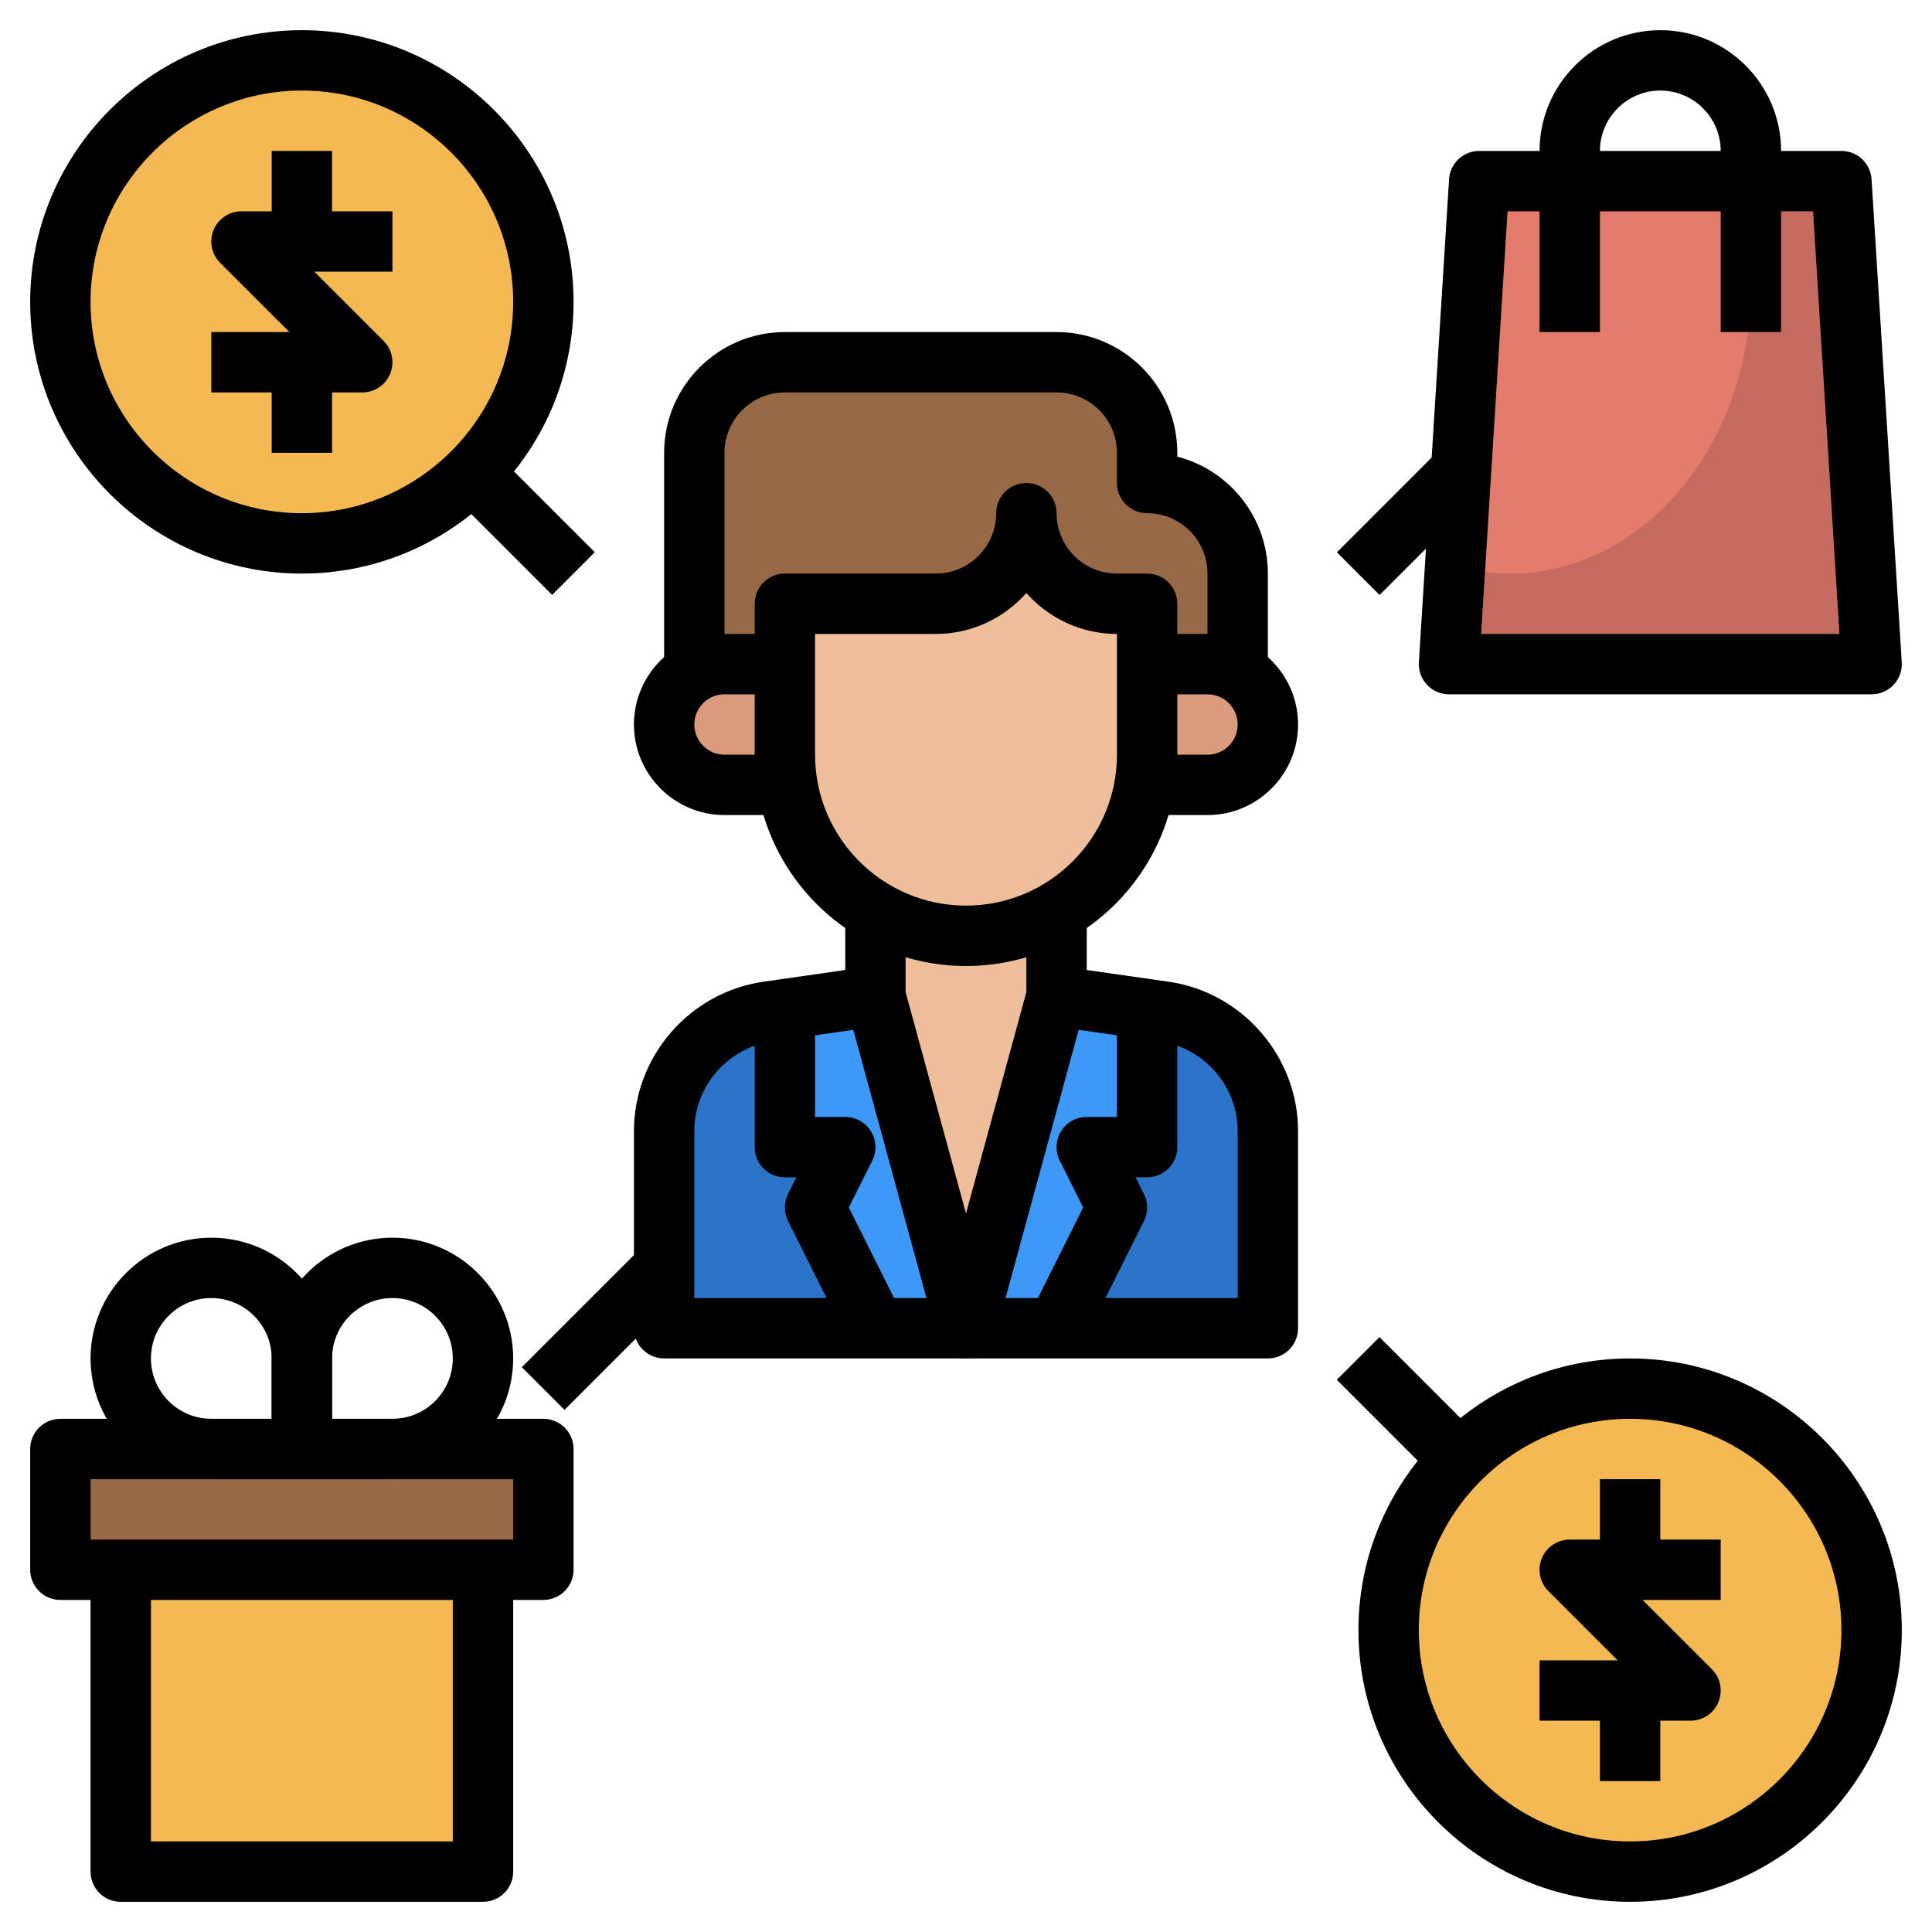 <svg id="Layer_3" enable-background="new 0 0 64 64" height="512" viewBox="0 0 64 64" width="512" xmlns="http://www.w3.org/2000/svg"><g><g><path d="m16 52v10h-12v-10" fill="#f5b953"/></g><g><path d="m2 48h16v4h-16z" fill="#976947"/></g><g><path d="m61 6h-12l-1 16h14z" fill="#c66b60"/></g><g><path d="m48.203 18.748c.581.159 1.183.252 1.804.252 4.414 0 7.993-4.253 7.993-9.5 0-1.237-.205-2.416-.567-3.5h-8.433z" fill="#e47c6e"/></g><g><path d="m41 23v-4c0-1.657-1.343-3-3-3v-1c0-1.657-1.343-3-3-3h-9c-1.657 0-3 1.343-3 3v8" fill="#976947"/></g><g><path d="m42 44v-6.531c0-1.991-1.464-3.678-3.434-3.96l-3.566-.509v-3h-6v3l-3.566.509c-1.97.282-3.434 1.97-3.434 3.96v6.531" fill="#2b74ca"/></g><g><path d="m35 33 3 .429v4.571h-2l1 2-2 4h-3z" fill="#3d98f7"/></g><g><path d="m35 29v4l-3 11-3-11v-4" fill="#efbe9a"/></g><g><path d="m29 33-3 .429v4.571h2l-1 2 2 4h3z" fill="#3d98f7"/></g><g><path d="m38 22h2c1.105 0 2 .895 2 2 0 1.105-.895 2-2 2h-2" fill="#db9b7c"/></g><g><path d="m26 22h-2c-1.105 0-2 .895-2 2 0 1.105.895 2 2 2h2" fill="#db9b7c"/></g><g><path d="m34 17c0 1.657 1.343 3 3 3h1v5c0 3.314-2.686 6-6 6-3.314 0-6-2.686-6-6v-5h5c1.657 0 3-1.343 3-3z" fill="#efbe9a"/></g><g><circle cx="10" cy="10" fill="#f5b953" r="8"/></g><g><circle cx="54" cy="54" fill="#f5b953" r="8"/></g><g><path d="m32 32c-3.86 0-7-3.141-7-7v-5c0-.553.448-1 1-1h5c1.103 0 2-.897 2-2 0-.553.448-1 1-1s1 .447 1 1c0 1.103.897 2 2 2h1c.552 0 1 .447 1 1v5c0 3.859-3.14 7-7 7zm-5-11v4c0 2.757 2.243 5 5 5s5-2.243 5-5v-4c-1.193 0-2.267-.525-3-1.357-.733.832-1.807 1.357-3 1.357z"/></g><g><path d="m40 27h-2v-2h2c.551 0 1-.448 1-1s-.449-1-1-1h-2v-2h2c1.654 0 3 1.346 3 3s-1.346 3-3 3z"/></g><g><path d="m26 27h-2c-1.654 0-3-1.346-3-3s1.346-3 3-3h2v2h-2c-.551 0-1 .448-1 1s.449 1 1 1h2z"/></g><g><path d="m42 22h-2v-3c0-1.103-.897-2-2-2-.552 0-1-.447-1-1v-1c0-1.103-.897-2-2-2h-9c-1.103 0-2 .897-2 2v7h-2v-7c0-2.206 1.794-4 4-4h9c2.206 0 4 1.794 4 4v.127c1.723.444 3 2.013 3 3.873z"/></g><g><path d="m42 45h-20c-.552 0-1-.447-1-1v-6.531c0-2.472 1.846-4.6 4.293-4.949l2.707-.387v-2.133h2v3c0 .498-.366.92-.858.99l-3.566.51c-1.469.209-2.576 1.485-2.576 2.969v5.531h18v-5.531c0-1.483-1.107-2.76-2.575-2.969l-3.566-.51c-.493-.07-.859-.492-.859-.99v-3h2v2.133l2.708.387c2.446.349 4.292 2.477 4.292 4.949v6.531c0 .553-.448 1-1 1z"/></g><g><path d="m32 45c-.451 0-.846-.302-.965-.737l-3-11 1.93-.525 2.035 7.461 2.035-7.462 1.93.525-3 11c-.119.436-.514.738-.965.738z"/></g><g><path d="m28.105 44.447-2-4c-.141-.281-.141-.613 0-.895l.277-.552h-.382c-.552 0-1-.447-1-1v-4h2v3h1c.347 0 .668.18.851.475s.199.663.044.973l-.777 1.552 1.776 3.553z"/></g><g><path d="m35.895 44.447-1.789-.895 1.776-3.552-.776-1.553c-.155-.31-.138-.678.044-.973s.503-.474.85-.474h1v-3h2v4c0 .553-.448 1-1 1h-.382l.276.553c.141.281.141.613 0 .895z"/></g><g><path d="m62 23h-14c-.276 0-.54-.114-.729-.315s-.286-.472-.269-.747l1-16c.033-.528.47-.938.998-.938h12c.528 0 .965.41.998.938l1 16c.017.275-.08.546-.269.747s-.453.315-.729.315zm-12.936-2h11.871l-.874-14h-10.122z"/></g><g><path d="m59 11h-2v-6c0-1.103-.897-2-2-2s-2 .897-2 2v6h-2v-6c0-2.206 1.794-4 4-4s4 1.794 4 4z"/></g><g><path d="m18 53h-16c-.552 0-1-.447-1-1v-4c0-.553.448-1 1-1h16c.552 0 1 .447 1 1v4c0 .553-.448 1-1 1zm-15-2h14v-2h-14z"/></g><g><path d="m16 63h-12c-.552 0-1-.447-1-1v-10h2v9h10v-9h2v10c0 .553-.448 1-1 1z"/></g><g><path d="m10 49h-3c-2.206 0-4-1.794-4-4s1.794-4 4-4 4 1.794 4 4v3c0 .553-.448 1-1 1zm-3-6c-1.103 0-2 .897-2 2s.897 2 2 2h2v-2c0-1.103-.897-2-2-2z"/></g><g><path d="m13 49h-3c-.552 0-1-.447-1-1v-3c0-2.206 1.794-4 4-4s4 1.794 4 4-1.794 4-4 4zm-2-2h2c1.103 0 2-.897 2-2s-.897-2-2-2-2 .897-2 2z"/></g><g><path d="m12 13h-5v-2h2.586l-2.293-2.293c-.286-.286-.372-.716-.217-1.09s.52-.617.924-.617h5v2h-2.586l2.293 2.293c.286.286.372.716.217 1.09s-.52.617-.924.617z"/></g><g><path d="m9 5h2v3h-2z"/></g><g><path d="m9 12h2v3h-2z"/></g><g><path d="m10 19c-4.962 0-9-4.037-9-9s4.038-9 9-9 9 4.037 9 9-4.038 9-9 9zm0-16c-3.86 0-7 3.141-7 7s3.14 7 7 7 7-3.141 7-7-3.14-7-7-7z"/></g><g><path d="m56 57h-5v-2h2.586l-2.293-2.293c-.286-.286-.372-.716-.217-1.09s.52-.617.924-.617h5v2h-2.586l2.293 2.293c.286.286.372.716.217 1.09s-.52.617-.924.617z"/></g><g><path d="m53 49h2v3h-2z"/></g><g><path d="m53 56h2v3h-2z"/></g><g><path d="m54 63c-4.962 0-9-4.037-9-9s4.038-9 9-9 9 4.037 9 9-4.038 9-9 9zm0-16c-3.86 0-7 3.141-7 7s3.14 7 7 7 7-3.141 7-7-3.14-7-7-7z"/></g><g><path d="m45.5 44.379h2v4.243h-2z" transform="matrix(.707 -.707 .707 .707 -19.261 46.5)"/></g><g><path d="m44.275 16.25h4.95v2h-4.95z" transform="matrix(.707 -.707 .707 .707 1.495 38.11)"/></g><g><path d="m16.5 15.379h2v4.243h-2z" transform="matrix(.707 -.707 .707 .707 -7.249 17.5)"/></g><g><path d="m17.172 43h5.657v2h-5.657z" transform="matrix(.707 -.707 .707 .707 -25.255 27.029)"/></g></g></svg>